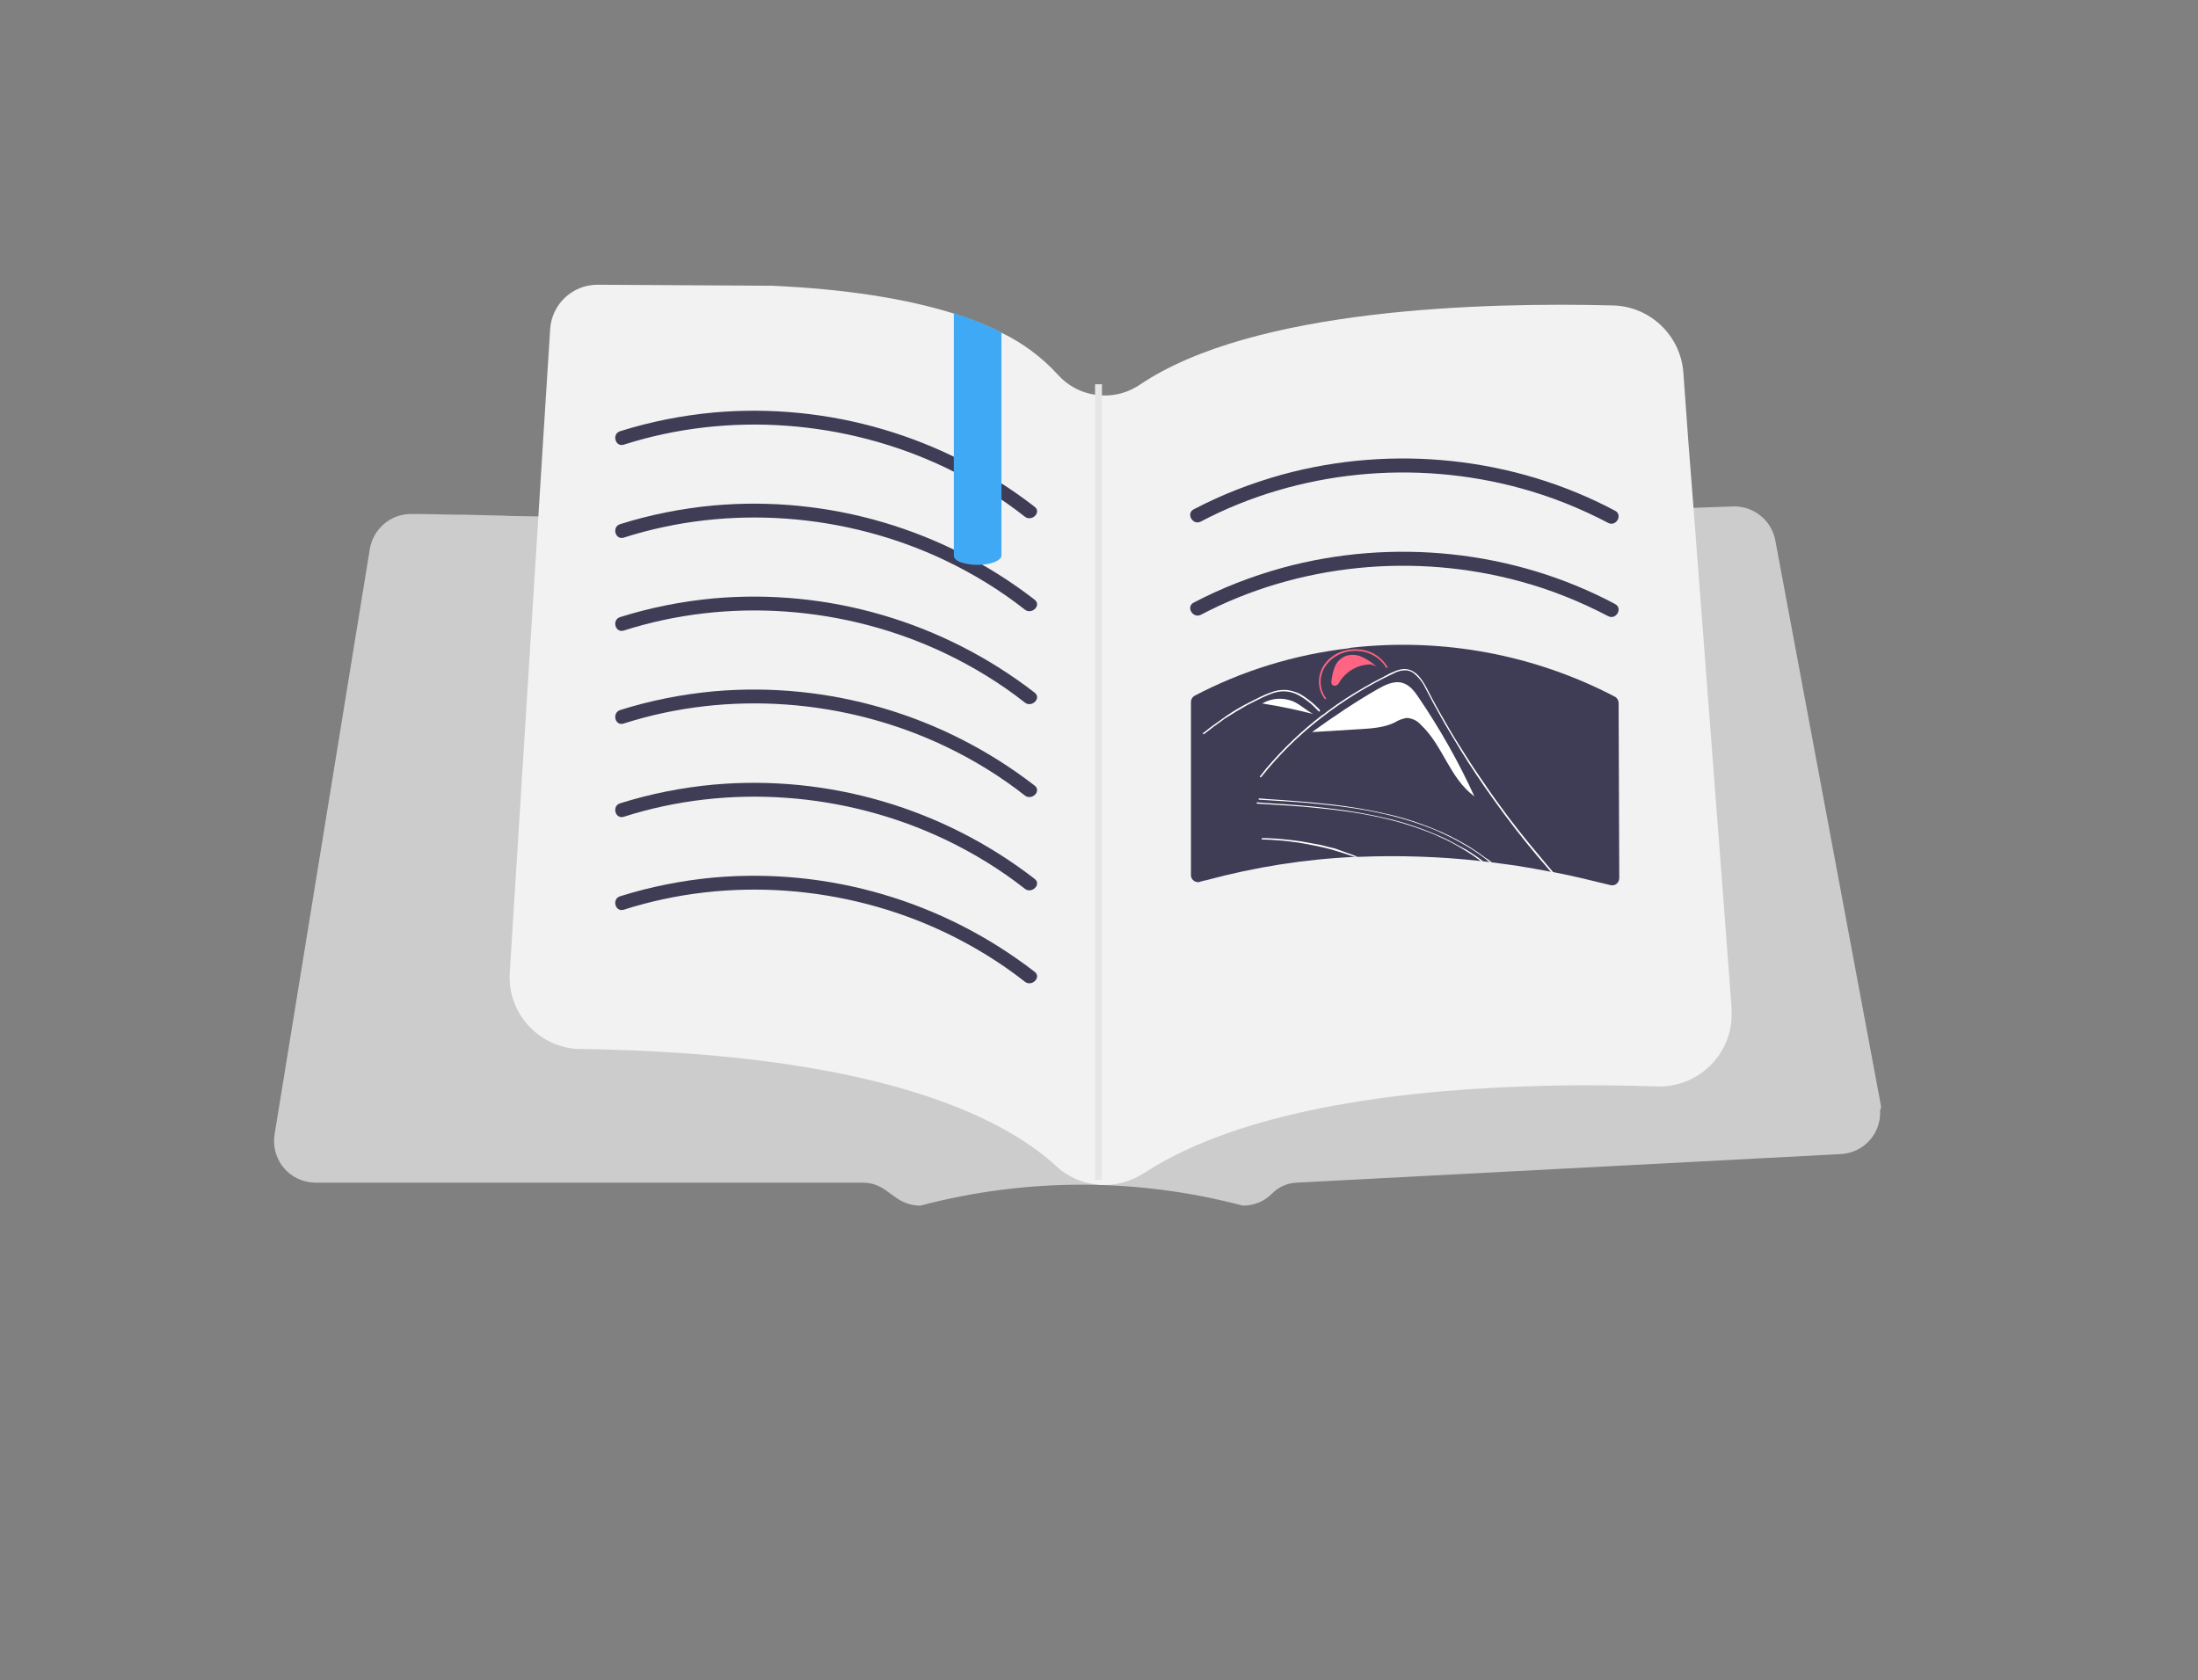 <?xml version="1.0" encoding="utf-8"?>
<!-- Generator: Adobe Illustrator 26.0.1, SVG Export Plug-In . SVG Version: 6.00 Build 0)  -->
<svg version="1.1" id="Layer_1" xmlns="http://www.w3.org/2000/svg" xmlns:xlink="http://www.w3.org/1999/xlink" x="0px" y="0px"
	 viewBox="0 0 669.2 511.6" style="enable-background:new 0 0 669.2 511.6;" xml:space="preserve">
<rect x="0" y="0" width="669.2" height="511.6" fill="#808080" stroke="none"/>
<style type="text/css">
	.st0{fill:#FFFFFF;}
	.st1{fill:#CCCCCC;}
	.st2{fill:#F2F2F2;}
	.st3{fill:#3F3D56;}
	.st4{fill:#FF6582;}
	.st5{fill:#3FA9F5;}
	.st6{fill:#E6E6E6;}
</style>
<path class="st0" d="M465.8,258.5v0.7c-1.4-1.6-2.8-3.3-4.2-4.9c-0.6-0.7-1.2-1.4-1.8-2c-2.5-2.9-5.1-5.7-7.6-8.6
	c-2.6-2.8-5.1-5.7-7.7-8.5c-0.6-0.7-1.2-1.4-1.9-2c-0.5-0.6-1.1-1.1-1.7-1.6c-0.6-0.5-1.3-0.9-2-1.1c-0.9-0.2-1.7-0.2-2.6,0
	c-1,0.2-1.9,0.6-2.9,0.9c-1,0.3-1.9,0.6-2.9,0.9c-2,0.6-3.9,1.3-5.8,1.9c-0.1,0-0.2,0-0.3-0.1v0l0,0c0-0.1,0-0.2,0.1-0.3
	c0,0,0,0,0,0c0.5-0.2,1-0.3,1.5-0.5c2-0.7,3.9-1.3,5.9-1.9c1-0.3,2-0.6,2.9-0.9c0.9-0.3,1.9-0.5,2.8-0.6c1.6,0.1,3.1,0.8,4.2,2
	c0.6,0.6,1.2,1.2,1.7,1.8c0.7,0.7,1.3,1.4,2,2.1c2.6,2.9,5.2,5.7,7.8,8.6c2.6,2.9,5.2,5.8,7.7,8.7c0.2,0.2,0.4,0.4,0.6,0.6
	C463,255.2,464.4,256.8,465.8,258.5z"/>
<path class="st0" d="M440.7,234.1c-0.5-0.7-1.2-1.2-2.1-1.5l-0.8,0c6.3,9.8,14.6,18.3,24.3,24.8C455,249.6,447.8,241.9,440.7,234.1z
	"/>
<path class="st1" d="M572.6,336.3l-32.1-171.8c-1.1-5.8-6.1-10.1-12.1-10.3c-0.3,0-0.5,0-0.8,0l-21.9,0.8l-2.4,0.1l-10.9,0.4
	l-2.4,0.1l-7,0.3l-141.5,5.1c-0.2,0-0.4,0-0.6,0l-31.7-0.7l-11.7-0.2l-0.4,0l-8.7-0.2l-75.5-1.6l-20-0.4l-9.9-0.2l-2.4-0.1
	l-11.2-0.2l-2.4-0.1l-11.5-0.2l-2.4-0.1l-12.6-0.3l-2,0l-11.3-0.2l-1.8,0h-0.3c-6.2,0-11.4,4.5-12.5,10.6l-29,178.3
	c-1.1,6.9,3.5,13.4,10.4,14.5c0.7,0.1,1.4,0.2,2,0.2h166.7c2.5,0,4.8,0.8,6.8,2.2l3.2,2.3c2.2,1.6,4.8,2.5,7.5,2.5
	c32.2-8.5,66-8.5,98.2,0c3.4,0,6.6-1.3,8.9-3.7c2-2,4.7-3.2,7.5-3.3l165.7-8.7c7-0.4,12.3-6.3,11.9-13.3
	C572.8,337.4,572.7,336.9,572.6,336.3L572.6,336.3z"/>
<path class="st2" d="M527.2,309.6c-0.4,12.1-10.6,21.6-22.7,21.2c-9.6-0.3-21.1-0.5-33.6-0.2c-40.7,0.9-91.8,6.5-122.6,26.6
	c-3.9,2.5-8.4,3.8-13,3.6c-0.3,0-0.7,0-1-0.1c-4.8-0.4-9.3-2.4-12.8-5.7c-16.9-15.5-55.8-34.3-144.7-35.6c-0.4,0-0.7,0-1.1,0
	c-12.1-0.8-21.3-11.2-20.5-23.3c0,0,0,0,0,0l8.7-138.7l1.3-20.8l2.3-36.4c0.5-7.6,6.8-13.5,14.4-13.5h0.1l53,0.3
	c22.3,1,40.8,3.9,55.5,8.5c5,1.6,9.9,3.5,14.6,5.9c6.4,3.1,12.1,7.4,16.9,12.6c3,3.4,7.1,5.6,11.5,6.2c0.7,0.1,1.4,0.2,2.1,0.2
	c4.1,0.2,8.1-1,11.5-3.3C381.6,93.8,452.1,92,491.1,93c11.3,0.3,20.5,9.1,21.4,20.3L514,134l1.6,20.6l9.1,119.2l2.5,33.2
	C527.2,307.9,527.2,308.7,527.2,309.6z"/>
<path class="st3" d="M189.9,135.4c31.9-10.2,67.5-7.5,97.8,6.9c8.6,4.1,16.8,9.1,24.3,15c2.1,1.7,5.2-1.3,3-3
	c-27.8-21.5-62.7-31.8-97.7-28.7c-9.7,0.9-19.3,2.8-28.5,5.7C186.2,132.1,187.3,136.2,189.9,135.4L189.9,135.4z"/>
<path class="st3" d="M365.6,158.8c29.7-15.6,65.2-19,97.5-10.1c9.2,2.5,18.1,6.1,26.5,10.5c2.4,1.3,4.6-2.4,2.1-3.7
	c-30.8-16.4-67.7-20.2-101.3-11c-9.4,2.6-18.4,6.1-27,10.6C361,156.4,363.2,160.1,365.6,158.8z"/>
<path class="st3" d="M365.6,187.2c29.7-15.6,65.2-19,97.5-10.1c9.2,2.5,18.1,6.1,26.5,10.5c2.4,1.3,4.6-2.4,2.1-3.7
	c-30.8-16.4-67.7-20.2-101.3-11c-9.4,2.6-18.4,6.1-27,10.6C361,184.8,363.2,188.4,365.6,187.2L365.6,187.2z"/>
<path class="st3" d="M492.8,214c0-0.7-0.4-1.4-1-1.8c-24.6-12.9-52.6-18.1-80.2-15c-0.2,0-0.3,0-0.5,0.1h0c-0.2,0-0.3,0-0.5,0.1
	c-16.4,1.9-32.4,6.8-47,14.5c-0.6,0.4-1,1.1-1,1.8v52.8c0,1.2,1,2.1,2.2,2.1c0.2,0,0.3,0,0.5-0.1c0.7-0.2,1.3-0.4,2-0.5
	c14.8-4,30-6.4,45.3-7.1c0.3,0,0.7,0,1,0c12.5-0.5,25-0.1,37.4,1.3c0.3,0,0.5,0,0.8,0.1c0.6,0.1,1.3,0.1,1.9,0.2
	c0.3,0,0.5,0.1,0.7,0.1c2.5,0.3,4.9,0.7,7.4,1c3.6,0.6,7.1,1.2,10.7,1.9c0.2,0,0.5,0.1,0.7,0.1c5.7,1.1,11.4,2.5,17.1,3.9
	c1.2,0.3,2.3-0.4,2.6-1.5c0-0.2,0.1-0.3,0.1-0.5L492.8,214C492.8,214,492.8,214,492.8,214z"/>
<path class="st4" d="M414.8,200.1c-1.6-0.8-3.3-0.9-5-0.4c-1.5,0.6-2.7,1.7-3.3,3.1c-0.6,1.4-0.9,2.8-1.1,4.3
	c-0.1,0.6-0.1,1.3,0.5,1.6c0.4,0.2,0.9,0.1,1.3-0.2c0.3-0.3,0.6-0.6,0.7-1c2.1-3.2,5.6-5.2,9.5-5.2l1.6,0.6
	C417.7,201.7,416.3,200.8,414.8,200.1z"/>
<path class="st0" d="M431.8,212.2c-1.2-1.8-2.7-3.7-4.9-4.3c-2.6-0.7-5.3,0.7-7.6,2c-6.8,3.9-13.3,8.3-19.7,12.9l0,0.1l14.7-0.9
	c3.5-0.2,7.2-0.5,10.3-2c1.1-0.7,2.4-1.2,3.7-1.4c1.6,0.1,3.2,0.8,4.3,2.1c6.8,6.4,8.7,16.2,16.3,21.8
	C444.1,232,438.4,221.9,431.8,212.2z"/>
<path class="st0" d="M413.4,260.9c-0.3,0-0.7,0-1,0c-2.4-0.8-4.8-1.6-7.2-2.3c-1.6-0.4-3.2-0.8-4.8-1.1c-1.8-0.4-3.7-0.7-5.5-1
	c-3.5-0.5-7-0.8-10.6-0.9c-0.1,0-0.2-0.1-0.2-0.2c0-0.1,0.1-0.2,0.2-0.2c0,0,0,0,0,0c0.5,0,0.9,0,1.3,0c3.5,0.1,7.1,0.5,10.6,1
	c1.8,0.3,3.7,0.7,5.5,1c1.6,0.4,3.3,0.8,4.9,1.2C408.9,259.3,411.2,260,413.4,260.9z"/>
<path class="st0" d="M454.2,262.6c-0.2,0-0.5-0.1-0.7-0.1c-1-0.8-2-1.6-3-2.3c-1.3-0.9-2.6-1.8-4-2.6c-3-1.8-6.2-3.4-9.4-4.8
	c-5.1-2.1-10.5-3.8-15.9-5c-6.2-1.4-12.5-2.3-18.8-2.9c-6.3-0.7-12.7-1-19-1.4c-0.3,0-0.3-0.4,0-0.4c0.8,0.1,1.6,0.1,2.4,0.2
	c6.4,0.4,12.8,0.9,19.2,1.6c6.3,0.7,12.6,1.8,18.8,3.3c5.3,1.3,10.4,3.1,15.4,5.3c2.9,1.3,5.6,2.8,8.3,4.4c1.7,1.1,3.3,2.2,4.9,3.4
	C453,261.6,453.6,262.1,454.2,262.6z"/>
<path class="st0" d="M451.6,262.3c-0.3,0-0.5-0.1-0.8-0.1c-0.3-0.2-0.6-0.5-0.9-0.7c-2.2-1.6-4.5-3-6.8-4.3
	c-2.1-1.2-4.3-2.2-6.6-3.2c-5.1-2.1-10.5-3.8-15.9-5c-6.2-1.4-12.5-2.3-18.8-2.9c-6.3-0.7-12.7-1-19-1.4c-0.3,0-0.3-0.4,0-0.4
	c0.8,0.1,1.6,0.1,2.4,0.2c6.4,0.4,12.8,0.8,19.2,1.6c6.3,0.7,12.6,1.8,18.8,3.3c5.3,1.3,10.4,3.1,15.4,5.3c1.9,0.8,3.7,1.8,5.5,2.8
	C446.7,258.8,449.2,260.4,451.6,262.3z"/>
<path class="st0" d="M473,265.7c-0.2,0-0.5-0.1-0.7-0.1c-0.3-0.3-0.5-0.6-0.7-0.8c-1.2-1.4-2.4-2.8-3.6-4.2
	c-4.7-5.6-9.1-11.3-13.3-17.2c-3.6-5-7-10.1-10.2-15.3c-1.5-2.5-3-5-4.5-7.5c-1.1-2-2.2-3.9-3.3-5.9c-0.3-0.6-0.6-1.1-0.9-1.7
	c-0.7-1.3-1.4-2.7-2.1-4c-0.8-1.6-2-3-3.4-4.1c-0.7-0.5-1.6-0.8-2.4-0.8c-1.2,0-2.4,0.3-3.5,0.9c-7.9,3.7-15.4,8.3-22.3,13.7
	c-6.7,5.2-12.8,11.2-18.1,17.9c-0.2,0.2-0.5,0-0.4-0.2c0.6-0.8,1.3-1.6,1.9-2.4c5.1-6,10.8-11.5,17.1-16.3c0,0,0,0,0.1,0
	c0.6-0.4,1.1-0.9,1.7-1.3c3.5-2.6,7.2-5,10.9-7.1c1.9-1.1,3.9-2.2,5.9-3.2c0.5-0.3,1-0.5,1.5-0.8c0.5-0.3,1-0.5,1.5-0.7
	c1-0.5,2.1-0.8,3.2-0.9c3.9-0.1,6,3.9,7.4,6.6c0.4,0.8,0.9,1.7,1.3,2.5c1.7,3.2,3.5,6.3,5.3,9.4c1.1,1.9,2.3,3.8,3.5,5.7
	c1.7,2.7,3.4,5.4,5.2,8c0,0,0,0,0,0l0,0h0c2.1,3.1,4.2,6.2,6.5,9.3c3.8,5.3,7.9,10.4,12.1,15.4C470.1,262.3,471.5,264,473,265.7z"/>
<path class="st4" d="M422.5,203.2l-0.4,0.2c-1.8-3.1-5.1-5-8.6-5.2c-5.8-0.4-10.9,3.5-11.4,8.6c-0.2,2.1,0.4,4.2,1.7,5.9l-0.4,0.2
	c-1.4-1.8-2-4-1.8-6.2c0.5-5.4,5.8-9.4,11.8-9C417.2,197.9,420.6,199.9,422.5,203.2z"/>
<path class="st0" d="M393.8,213.6c-3.1-1.3-6.6-1.1-9.5,0.6c5.2,0.8,10.4,1.9,15.5,3.2C397.7,216.3,396,214.6,393.8,213.6z"/>
<path class="st0" d="M384.3,214.2l-0.6,0.4C383.9,214.5,384.1,214.3,384.3,214.2L384.3,214.2z"/>
<path class="st0" d="M401.5,216.6c-0.2-0.2-0.5-0.5-0.7-0.7c-1.8-1.9-3.9-3.5-6.2-4.6c-1.2-0.5-2.5-0.8-3.8-0.8
	c-1.3,0-2.7,0.3-3.9,0.8c-0.6,0.2-1.2,0.5-1.7,0.7c-0.7,0.3-1.3,0.6-1.9,0.9c-1.2,0.6-2.4,1.2-3.6,1.8c-2.3,1.3-4.6,2.7-6.8,4.1
	c-1.1,0.8-2.2,1.6-3.3,2.4c-1,0.8-2,1.5-3,2.3c-0.2,0.2-0.5-0.1-0.3-0.3c0.3-0.2,0.5-0.4,0.8-0.6c0.7-0.6,1.5-1.2,2.2-1.7
	c1.4-1,2.8-2,4.2-3c2.2-1.5,4.6-2.9,7-4.1c1.2-0.6,2.4-1.2,3.6-1.8c0.4-0.2,0.7-0.3,1.1-0.5c0.9-0.4,1.8-0.7,2.7-1
	c1.3-0.4,2.7-0.5,4-0.4c1.3,0.2,2.6,0.6,3.7,1.1c2.3,1.3,4.4,3,6.2,4.9C402,216.5,401.7,216.8,401.5,216.6z"/>
<path class="st3" d="M189.9,163.7c31.9-10.2,67.5-7.5,97.8,6.9c8.6,4.1,16.8,9.1,24.3,15c2.1,1.7,5.2-1.3,3-3
	c-27.8-21.5-62.7-31.8-97.7-28.7c-9.7,0.9-19.3,2.8-28.5,5.7C186.2,160.4,187.3,164.5,189.9,163.7L189.9,163.7z"/>
<path class="st3" d="M189.9,192c31.9-10.2,67.5-7.5,97.8,6.9c8.6,4.1,16.8,9.1,24.3,15c2.1,1.7,5.2-1.3,3-3
	c-27.8-21.5-62.7-31.8-97.7-28.7c-9.7,0.9-19.3,2.8-28.5,5.7C186.2,188.7,187.3,192.8,189.9,192L189.9,192z"/>
<path class="st3" d="M189.9,220.3c31.9-10.2,67.5-7.5,97.8,6.9c8.6,4.1,16.8,9.1,24.3,15c2.1,1.7,5.2-1.3,3-3
	c-27.8-21.5-62.7-31.8-97.7-28.7c-9.7,0.9-19.3,2.8-28.5,5.7C186.2,217.1,187.3,221.2,189.9,220.3L189.9,220.3z"/>
<path class="st3" d="M189.9,248.7c31.9-10.2,67.5-7.5,97.8,6.9c8.6,4.1,16.8,9.1,24.3,15c2.1,1.7,5.2-1.3,3-3
	c-27.8-21.5-62.7-31.8-97.7-28.7c-9.7,0.9-19.3,2.8-28.5,5.7C186.2,245.4,187.3,249.5,189.9,248.7L189.9,248.7z"/>
<path class="st3" d="M189.9,277c31.9-10.2,67.5-7.5,97.8,6.9c8.6,4.1,16.8,9.1,24.3,15c2.1,1.7,5.2-1.3,3-3
	c-27.8-21.5-62.7-31.8-97.7-28.7c-9.7,0.9-19.3,2.8-28.5,5.7C186.2,273.7,187.3,277.8,189.9,277L189.9,277z"/>
<path class="st5" d="M304.9,101.2v67.9c0,1.4-2.4,2.5-5.5,2.8c0,0-0.1,0-0.1,0c-0.5,0-1.1,0.1-1.7,0.1c-1.8,0-3.5-0.3-5.1-0.8
	c-0.1-0.1-0.3-0.1-0.5-0.2c-0.1-0.1-0.3-0.1-0.4-0.2c-0.8-0.5-1.2-1-1.2-1.6V95.4C295.4,96.9,300.2,98.9,304.9,101.2z"/>
<rect x="333.4" y="117" class="st6" width="2.1" height="242.2"/>
</svg>
